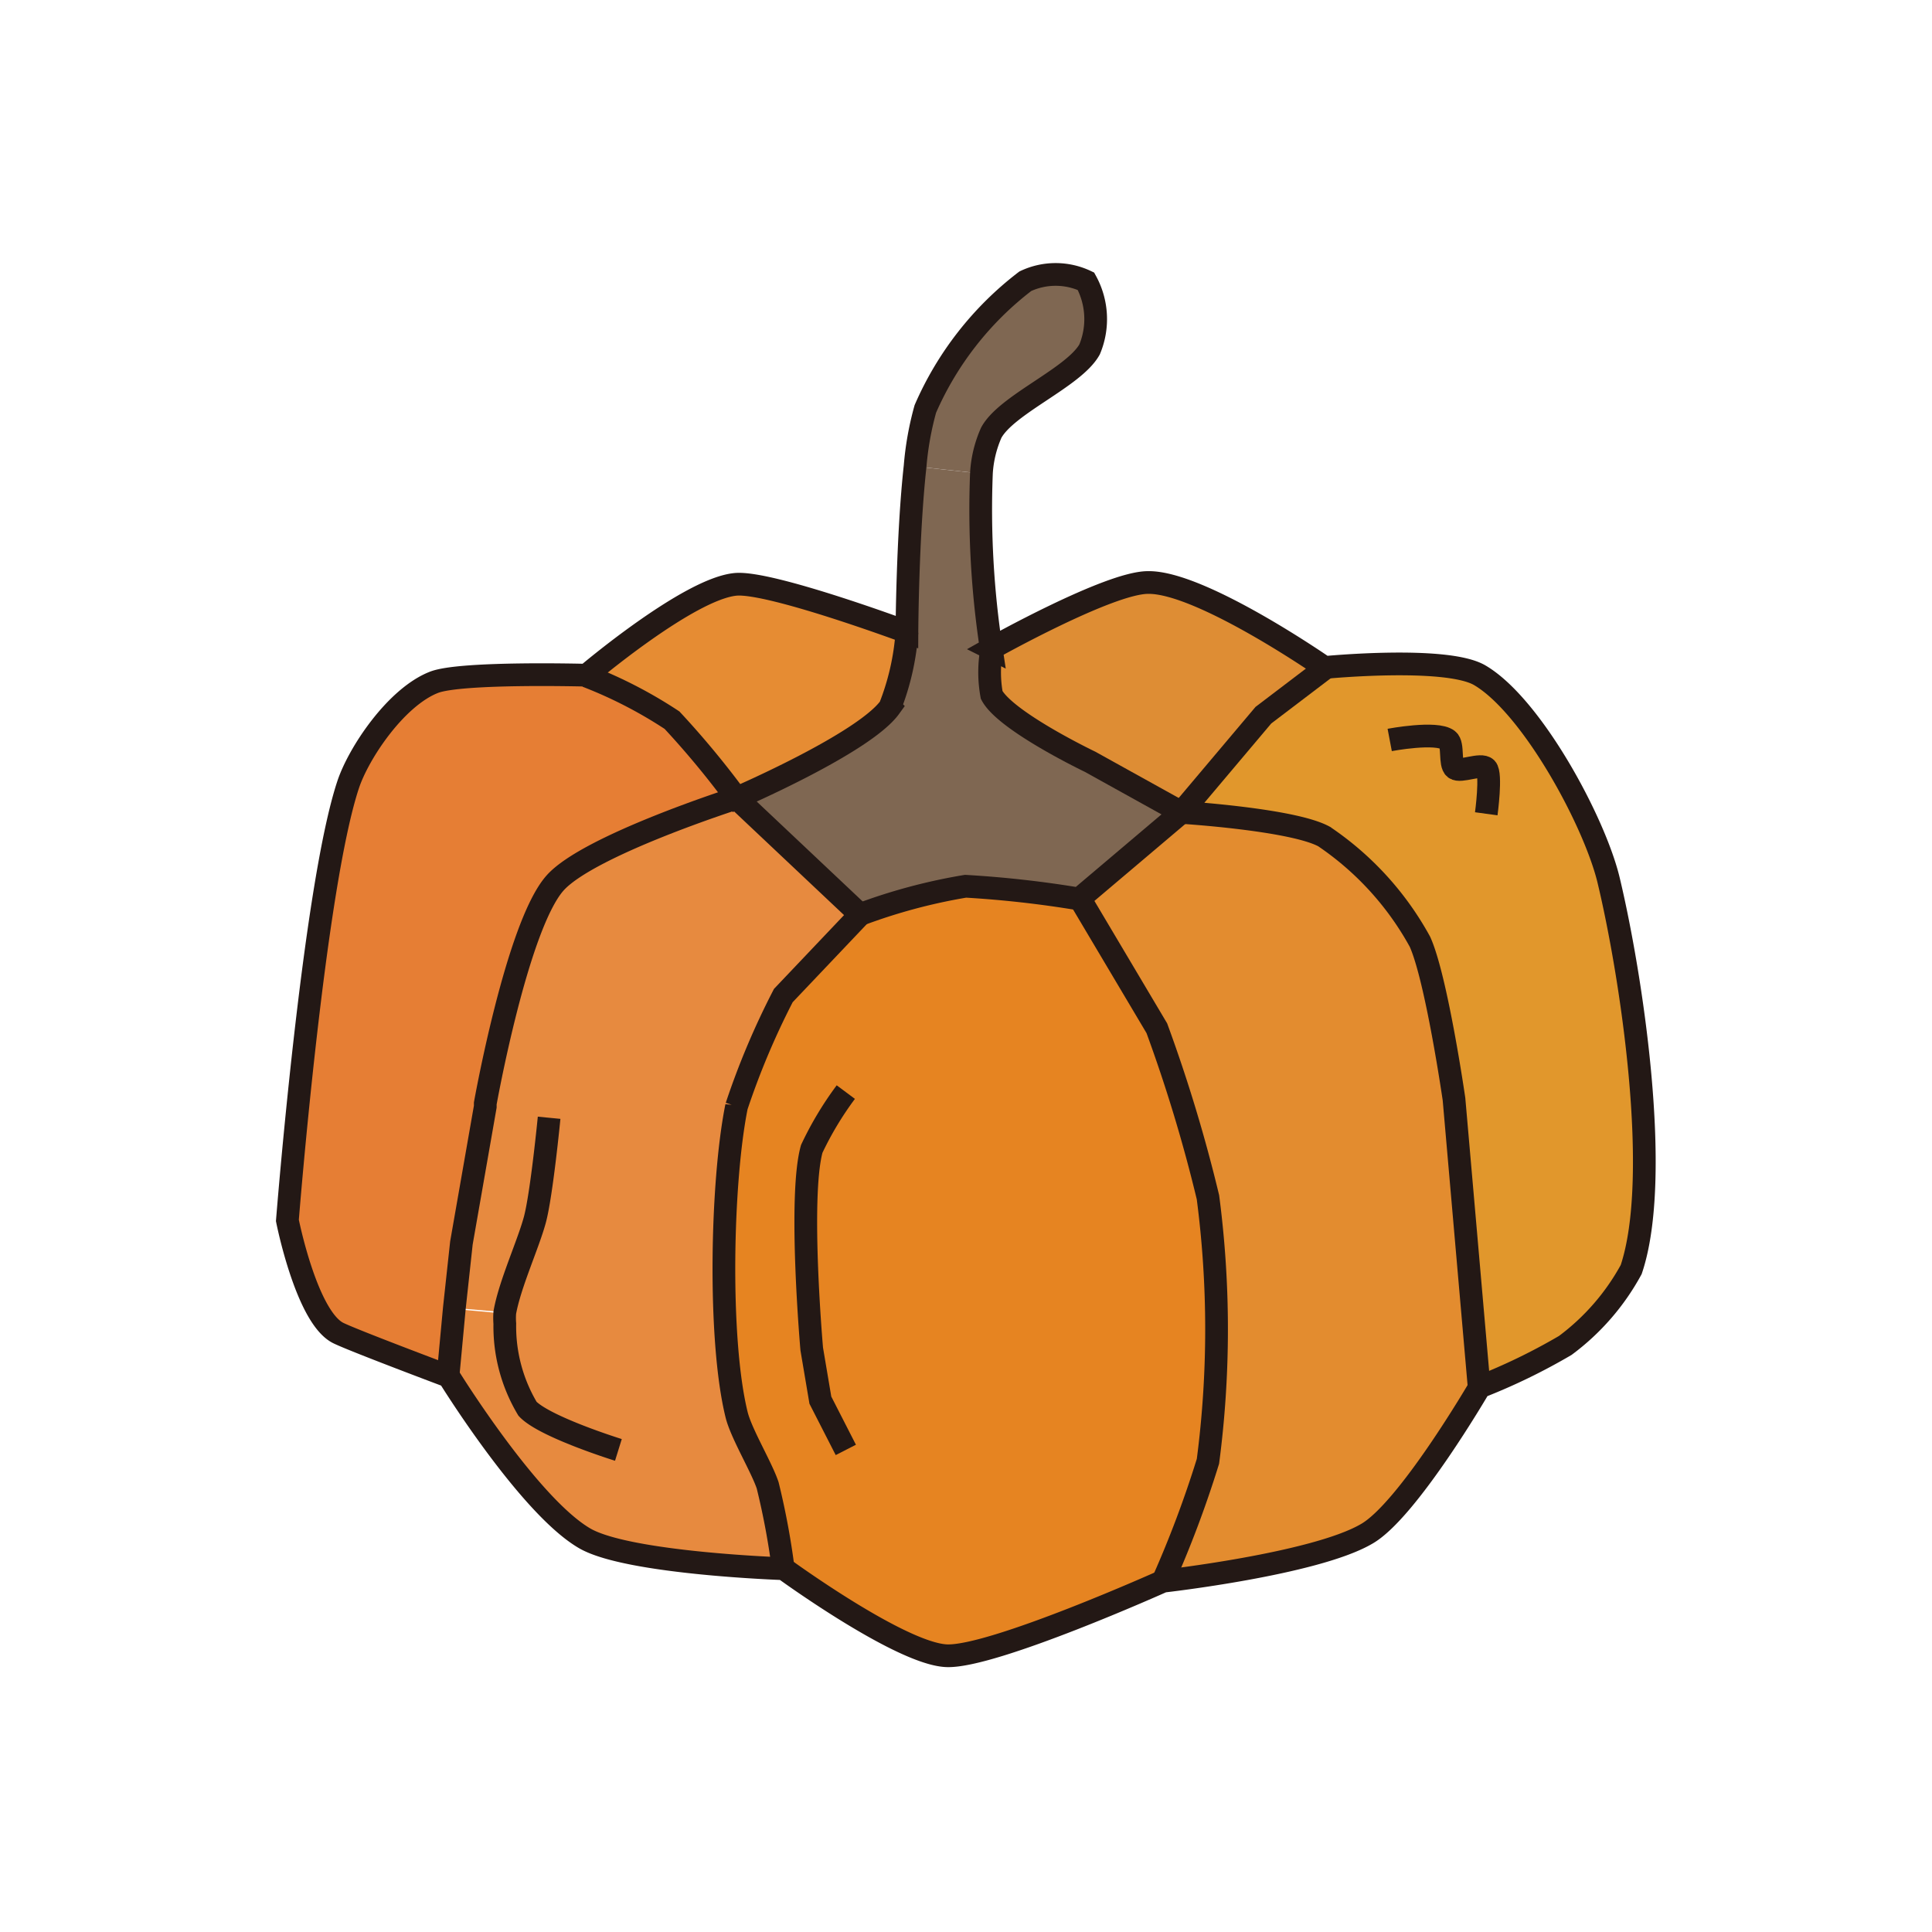 <svg xmlns="http://www.w3.org/2000/svg" viewBox="0 0 85.04 85.04"><defs><style>.cls-1{fill:#e78a3f;}.cls-2{fill:#7f6752;}.cls-3{fill:#e38c2f;}.cls-4{fill:#e1972c;}.cls-5{fill:#e68421;}.cls-6{fill:#e68c33;}.cls-7{fill:#de8d34;}.cls-8{fill:#e67e34;}.cls-9{fill:none;stroke:#231815;stroke-miterlimit:10;}</style></defs><title>蔬菜圖示</title><g id="圖層_3" data-name="圖層 3"><path class="cls-1" d="M19.75,60.62l.28-3,2.19.2c.22-1.24,1.06-3.06,1.32-4.07s.63-4.5.63-4.5l-2.83-.49,0-.14s1.39-7.78,3.06-9.69c1.45-1.66,8-3.75,8-3.75l5.44,5.13-3.38,3.56a34,34,0,0,0-2.06,4.88c-.67,3.32-.81,10.26,0,13.56.2.83,1.1,2.31,1.37,3.12a32.7,32.7,0,0,1,.69,3.71s-6.83-.23-8.75-1.33C23.28,66.34,19.75,60.62,19.75,60.62Z"/><path class="cls-2" d="M39.92,27.82s0-4.21.36-7.29l2.94.32a40.68,40.68,0,0,0,.43,7.74,5.57,5.57,0,0,0,0,2c.61,1.16,4.33,2.94,4.33,2.94L52,35.76l-4.5,3.81a47,47,0,0,0-5-.56,24.82,24.82,0,0,0-4.66,1.25l-5.44-5.13s5.6-2.41,6.75-4A11.12,11.12,0,0,0,39.92,27.82Z"/><path class="cls-3" d="M52,35.76s4.88.3,6.28,1.06a13.3,13.3,0,0,1,4.22,4.63c.73,1.61,1.5,6.93,1.5,6.93l1.11,12.71s-3.23,5.44-5,6.48c-2.29,1.32-8.94,2.07-8.94,2.07a47.81,47.81,0,0,0,2-5.32,44.75,44.75,0,0,0,0-11.62,66.94,66.94,0,0,0-2.25-7.44l-3.38-5.69Z"/><path class="cls-4" d="M58.32,29.42s5.35-.52,6.83.34c2.29,1.34,5,6.41,5.67,9,1,4.18,2.37,13.09,1,17.16a10.28,10.28,0,0,1-2.9,3.34,26.56,26.56,0,0,1-3.77,1.83L64,48.38s-.77-5.32-1.5-6.93a13.3,13.3,0,0,0-4.22-4.63c-1.4-.76-6.28-1.06-6.28-1.06l3.57-4.28Z"/><path class="cls-5" d="M37.86,40.26A24.82,24.82,0,0,1,42.52,39a47,47,0,0,1,5,.56l3.38,5.69a66.94,66.94,0,0,1,2.25,7.44,44.75,44.75,0,0,1,0,11.62,47.81,47.81,0,0,1-2,5.32S43.64,73,41.65,72.92s-7.17-3.83-7.17-3.83a32.7,32.7,0,0,0-.69-3.71c-.27-.81-1.17-2.29-1.37-3.12-.81-3.3-.67-10.24,0-13.56a34,34,0,0,1,2.06-4.88Z"/><path class="cls-2" d="M48,15.42c-.69,1.24-3.66,2.42-4.33,3.67a5.14,5.14,0,0,0-.43,1.76l-2.94-.32A13.49,13.49,0,0,1,40.73,18a14.21,14.21,0,0,1,4.42-5.59,3.12,3.12,0,0,1,2.67,0A3.46,3.46,0,0,1,48,15.42Z"/><path class="cls-1" d="M20.29,54.7l1.05-6,2.83.49s-.33,3.4-.63,4.5-1.1,2.83-1.32,4.07L20,57.57Z"/><path class="cls-6" d="M32.39,25.72c1.55-.13,7.53,2.1,7.53,2.1a11.12,11.12,0,0,1-.75,3.31c-1.15,1.59-6.75,4-6.75,4a38.65,38.65,0,0,0-2.84-3.43,19.79,19.79,0,0,0-3.76-1.94S30.32,25.9,32.39,25.72Z"/><path class="cls-7" d="M43.65,28.59s5.18-2.89,6.9-2.91c2.33,0,7.77,3.74,7.77,3.74l-2.71,2.06L52,35.76,48,33.51s-3.72-1.78-4.33-2.94A5.57,5.57,0,0,1,43.65,28.59Z"/><path class="cls-8" d="M19.75,60.62S15.41,59,14.86,58.7c-1.38-.74-2.21-4.94-2.21-4.94s1.15-14.57,2.67-19.17c.46-1.4,2.11-3.87,3.79-4.52,1.2-.46,6.71-.31,6.71-.31a19.79,19.79,0,0,1,3.76,1.94,38.65,38.65,0,0,1,2.84,3.43s-6.55,2.09-8,3.75c-1.67,1.91-3.06,9.69-3.06,9.69l0,.14-1.05,6L20,57.57Z"/><path class="cls-9" d="M39.92,27.82s-6-2.23-7.53-2.1c-2.07.18-6.57,4-6.57,4s-5.51-.15-6.71.31c-1.68.65-3.33,3.12-3.79,4.52-1.52,4.6-2.67,19.17-2.67,19.17s.83,4.2,2.21,4.94c.55.29,4.89,1.92,4.89,1.92s3.53,5.72,6,7.14c1.92,1.1,8.75,1.33,8.75,1.33s5.14,3.75,7.17,3.83,9.52-3.28,9.52-3.28,6.65-.75,8.94-2.07c1.81-1,5-6.48,5-6.48a26.56,26.56,0,0,0,3.77-1.83,10.28,10.28,0,0,0,2.9-3.34c1.37-4.07,0-13-1-17.16-.63-2.59-3.38-7.66-5.67-9-1.48-.86-6.83-.34-6.83-.34s-5.44-3.78-7.77-3.74c-1.72,0-6.9,2.91-6.9,2.91a40.68,40.68,0,0,1-.43-7.74,5.14,5.14,0,0,1,.43-1.76c.67-1.25,3.64-2.43,4.33-3.67a3.46,3.46,0,0,0-.16-3,3.12,3.12,0,0,0-2.67,0A14.21,14.21,0,0,0,40.73,18a13.49,13.49,0,0,0-.45,2.52C39.94,23.61,39.92,27.82,39.92,27.82Z"/><path class="cls-9" d="M25.82,29.76a19.79,19.79,0,0,1,3.76,1.94,38.65,38.65,0,0,1,2.84,3.43s5.6-2.41,6.75-4a11.12,11.12,0,0,0,.75-3.31"/><path class="cls-9" d="M34.48,69.09a32.7,32.7,0,0,0-.69-3.71c-.27-.81-1.17-2.29-1.37-3.12-.81-3.3-.67-10.24,0-13.56a34,34,0,0,1,2.06-4.88l3.38-3.56-5.44-5.13s-6.55,2.09-8,3.75c-1.67,1.91-3.06,9.69-3.06,9.69l0,.14-1.05,6L20,57.57l-.28,3"/><path class="cls-9" d="M43.65,28.59a5.57,5.57,0,0,0,0,2c.61,1.16,4.33,2.94,4.33,2.94L52,35.76l-4.5,3.81a47,47,0,0,0-5-.56,24.82,24.82,0,0,0-4.66,1.25"/><path class="cls-9" d="M58.32,29.42l-2.71,2.06L52,35.76s4.88.3,6.28,1.06a13.3,13.3,0,0,1,4.22,4.63c.73,1.61,1.5,6.93,1.5,6.93l1.11,12.71"/><path class="cls-9" d="M47.54,39.57l3.38,5.69a66.94,66.94,0,0,1,2.25,7.44,44.75,44.75,0,0,1,0,11.62,47.81,47.81,0,0,1-2,5.32"/><path class="cls-9" d="M61.17,32.57s2.06-.39,2.56,0c.26.2.06,1.06.31,1.25s1.14-.24,1.38,0,0,2,0,2"/><path class="cls-9" d="M37.23,48.07a14.57,14.57,0,0,0-1.5,2.5c-.59,2.12,0,8.81,0,8.81l.38,2.25,1.12,2.19"/><path class="cls-9" d="M24.17,49.2s-.33,3.4-.63,4.5-1.1,2.83-1.32,4.07a3,3,0,0,0,0,.49,7.07,7.07,0,0,0,1,3.75c.75.8,4,1.81,4,1.81"/></g></svg>